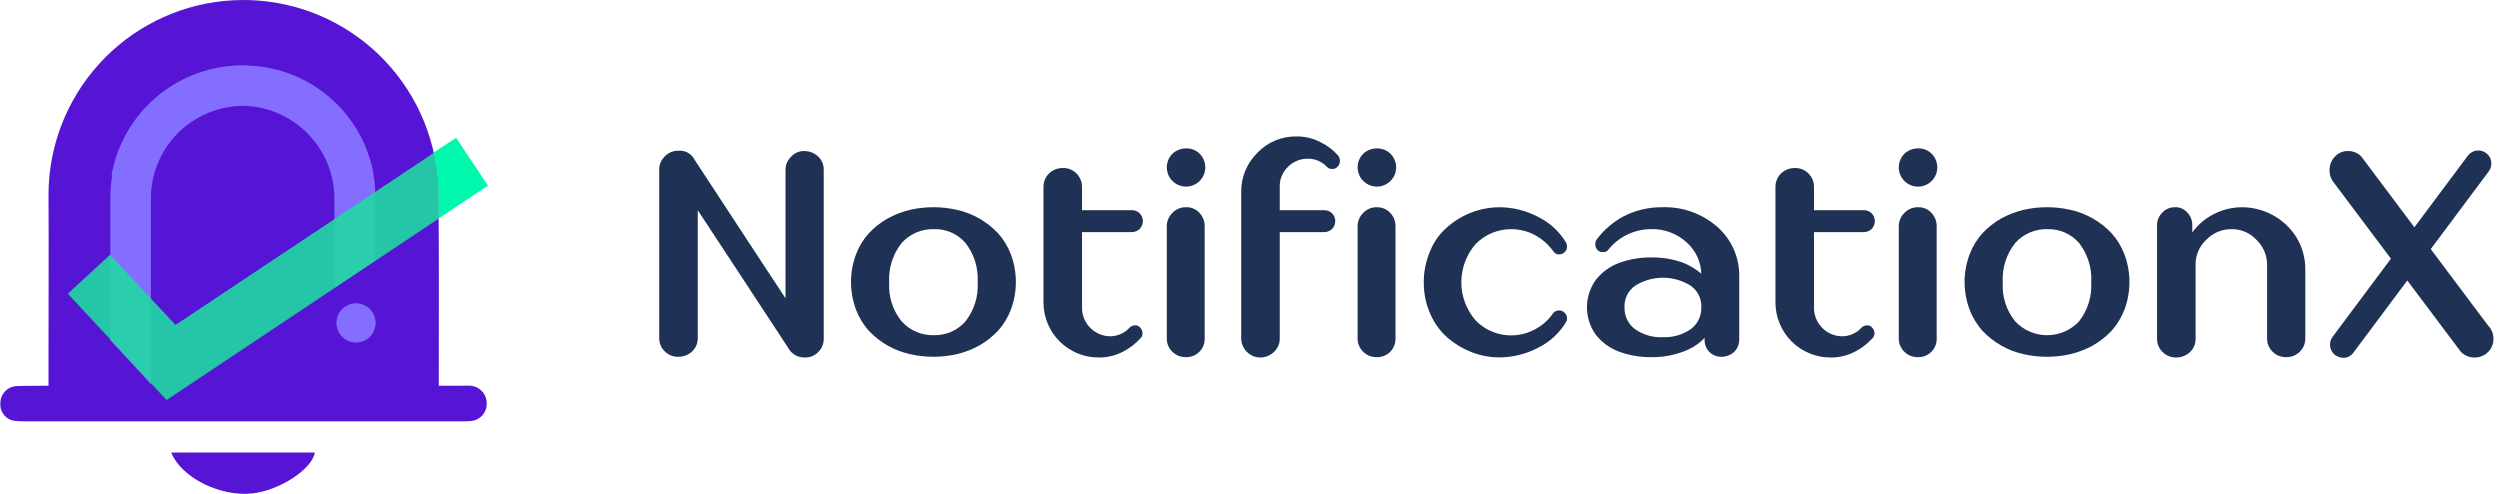 <svg width="162" height="32" viewBox="0 0 162 32" fill="none" xmlns="http://www.w3.org/2000/svg">
<path d="M11.096 29.326H20.401C20.228 30.403 18.118 31.782 16.33 31.976C14.241 32.191 11.742 30.942 11.096 29.326Z" fill="#5614D5"/>
<path d="M30.502 24.996C30.308 24.985 30.114 24.985 29.92 24.996H28.434V24.156C28.434 20.344 28.456 16.51 28.412 12.697C28.413 11.829 28.326 10.963 28.154 10.112C27.529 7.044 25.788 4.317 23.266 2.46C20.745 0.604 17.625 -0.25 14.509 0.064C11.394 0.378 8.506 1.837 6.406 4.159C4.306 6.482 3.143 9.501 3.143 12.632C3.165 16.1 3.143 19.568 3.143 23.057V24.996C2.713 24.996 1.506 24.996 1.075 25.017C0.781 25.032 0.506 25.163 0.308 25.381C0.111 25.6 0.008 25.887 0.023 26.181C0.018 26.321 0.041 26.461 0.09 26.592C0.14 26.724 0.215 26.844 0.311 26.946C0.407 27.048 0.522 27.13 0.65 27.188C0.778 27.245 0.917 27.276 1.057 27.28C1.229 27.298 1.401 27.305 1.574 27.301H29.988C30.161 27.305 30.333 27.298 30.505 27.28C30.785 27.262 31.047 27.139 31.239 26.934C31.431 26.73 31.538 26.461 31.539 26.181C31.552 25.888 31.451 25.601 31.258 25.381C31.065 25.16 30.794 25.022 30.502 24.996Z" fill="#5614D5"/>
<path d="M23.071 22.196C23.773 22.196 24.342 21.627 24.342 20.925C24.342 20.224 23.773 19.655 23.071 19.655C22.37 19.655 21.801 20.224 21.801 20.925C21.801 21.627 22.37 22.196 23.071 22.196Z" fill="#836EFF"/>
<path d="M24.211 11.424C24.209 11.308 24.195 11.192 24.168 11.079C23.787 9.229 22.805 7.557 21.375 6.322C19.945 5.088 18.148 4.361 16.261 4.254H16.24C16.067 4.254 15.92 4.232 15.744 4.232H15.702C15.537 4.228 15.371 4.236 15.207 4.254H15.185C13.302 4.369 11.508 5.099 10.08 6.333C8.651 7.566 7.668 9.235 7.28 11.082C7.255 11.187 7.241 11.294 7.237 11.401L7.258 11.423C7.189 11.879 7.153 12.34 7.15 12.801V22.046L9.779 24.889V12.805C9.791 11.485 10.239 10.205 11.053 9.165C11.867 8.124 13.002 7.382 14.28 7.052C14.496 6.987 14.711 6.966 14.927 6.922C14.964 6.926 15.002 6.918 15.035 6.901C15.121 6.901 15.207 6.879 15.293 6.879C15.422 6.879 15.533 6.858 15.659 6.858H15.788C15.911 6.854 16.033 6.861 16.154 6.879C16.241 6.879 16.327 6.901 16.413 6.901C16.45 6.898 16.487 6.905 16.52 6.922C16.739 6.945 16.956 6.988 17.167 7.052C18.444 7.386 19.576 8.129 20.389 9.169C21.202 10.208 21.652 11.486 21.669 12.805V18.642L24.297 16.877V12.805C24.333 12.343 24.305 11.878 24.211 11.424Z" fill="#836EFF"/>
<path d="M28.413 12.697V14.162L31.622 12.029L29.555 8.928L28.111 9.876C28.136 9.945 28.151 10.018 28.154 10.092C28.326 10.95 28.412 11.822 28.413 12.697Z" fill="#00F9AC"/>
<path opacity="0.9" d="M7.13 16.511L4.395 19.03L10.792 25.923L28.433 14.162V12.694C28.434 11.826 28.347 10.96 28.175 10.109C28.15 10.04 28.136 9.967 28.132 9.893L11.374 21.055L7.13 16.511Z" fill="#21D8A3"/>
<path d="M52.129 9.789C51.962 9.782 51.796 9.813 51.643 9.88C51.49 9.948 51.354 10.049 51.246 10.176C51.031 10.387 50.907 10.674 50.902 10.975V19.331C50.902 19.331 46.421 12.525 45.021 10.37C44.928 10.175 44.776 10.012 44.588 9.904C44.399 9.796 44.182 9.749 43.966 9.767C43.796 9.762 43.627 9.795 43.471 9.862C43.315 9.928 43.175 10.028 43.061 10.155C42.846 10.366 42.722 10.653 42.717 10.954V21.913C42.715 22.074 42.747 22.234 42.81 22.382C42.873 22.53 42.966 22.664 43.083 22.775C43.199 22.889 43.337 22.979 43.489 23.038C43.641 23.097 43.803 23.125 43.966 23.119C44.293 23.12 44.609 22.997 44.849 22.775C44.966 22.664 45.059 22.53 45.121 22.382C45.184 22.234 45.216 22.074 45.215 21.913V13.623C45.215 13.623 49.652 20.364 51.074 22.54C51.177 22.735 51.333 22.896 51.523 23.006C51.713 23.117 51.931 23.172 52.151 23.165C52.31 23.171 52.469 23.143 52.618 23.084C52.766 23.024 52.9 22.935 53.012 22.821C53.129 22.71 53.222 22.576 53.285 22.428C53.348 22.28 53.38 22.12 53.378 21.959V10.974C53.376 10.666 53.252 10.372 53.034 10.156C52.791 9.921 52.467 9.79 52.129 9.789Z" fill="#1F3155"/>
<path d="M64.666 15.107C64.312 14.734 63.906 14.414 63.459 14.16C63.009 13.902 62.523 13.713 62.016 13.6C61.009 13.37 59.964 13.37 58.957 13.6C58.454 13.723 57.968 13.911 57.514 14.16C57.067 14.414 56.661 14.734 56.307 15.107C55.944 15.511 55.66 15.978 55.468 16.486C55.037 17.639 55.037 18.909 55.468 20.062C55.66 20.569 55.944 21.037 56.307 21.44C56.661 21.814 57.067 22.133 57.514 22.388C57.964 22.646 58.451 22.834 58.957 22.947C59.964 23.177 61.009 23.177 62.016 22.947C62.52 22.825 63.005 22.637 63.459 22.388C63.906 22.133 64.312 21.814 64.666 21.44C65.029 21.037 65.314 20.569 65.506 20.062C65.936 18.909 65.936 17.639 65.506 16.486C65.314 15.978 65.029 15.511 64.666 15.107ZM63.352 18.296C63.407 19.212 63.122 20.117 62.553 20.838C62.296 21.124 61.98 21.352 61.627 21.504C61.274 21.657 60.891 21.73 60.507 21.721C60.119 21.73 59.733 21.657 59.376 21.504C59.02 21.352 58.7 21.125 58.439 20.838C57.854 20.125 57.561 19.216 57.62 18.296C57.565 17.369 57.857 16.455 58.439 15.732C58.7 15.445 59.02 15.218 59.376 15.065C59.733 14.913 60.119 14.839 60.507 14.849C60.892 14.835 61.276 14.906 61.63 15.059C61.984 15.212 62.299 15.442 62.553 15.732C63.126 16.46 63.41 17.373 63.351 18.297L63.352 18.296Z" fill="#1F3155"/>
<path d="M73.324 15.043C73.515 15.044 73.699 14.975 73.841 14.848C73.977 14.71 74.054 14.525 74.057 14.332C74.059 14.236 74.041 14.141 74.004 14.052C73.968 13.964 73.913 13.884 73.845 13.817C73.776 13.751 73.694 13.699 73.605 13.665C73.515 13.631 73.42 13.616 73.324 13.62H70.115V12.116C70.117 11.951 70.085 11.789 70.022 11.637C69.959 11.485 69.867 11.348 69.749 11.233C69.633 11.118 69.495 11.029 69.343 10.97C69.191 10.91 69.029 10.883 68.866 10.888C68.539 10.887 68.223 11.01 67.983 11.233C67.866 11.348 67.773 11.485 67.71 11.637C67.647 11.789 67.616 11.951 67.617 12.116V19.633C67.626 20.575 68.007 21.475 68.677 22.137C69.347 22.798 70.251 23.168 71.193 23.166C71.749 23.173 72.297 23.04 72.787 22.779C73.209 22.561 73.588 22.269 73.906 21.917C73.948 21.875 73.981 21.826 74.003 21.771C74.026 21.716 74.037 21.657 74.035 21.598C74.035 21.471 73.989 21.349 73.906 21.253C73.865 21.195 73.81 21.148 73.746 21.118C73.682 21.087 73.611 21.075 73.54 21.081C73.411 21.087 73.288 21.141 73.196 21.232C73.035 21.409 72.839 21.551 72.62 21.647C72.401 21.743 72.164 21.792 71.925 21.791C71.44 21.783 70.978 21.584 70.639 21.237C70.3 20.89 70.112 20.424 70.116 19.939V15.043H73.324Z" fill="#1F3155"/>
<path d="M76.856 9.616C76.529 9.615 76.214 9.738 75.973 9.961C75.799 10.135 75.68 10.358 75.632 10.6C75.583 10.842 75.608 11.094 75.702 11.322C75.797 11.55 75.957 11.745 76.162 11.882C76.368 12.02 76.609 12.093 76.856 12.093C77.103 12.093 77.345 12.02 77.55 11.882C77.756 11.745 77.916 11.55 78.01 11.322C78.105 11.094 78.129 10.842 78.081 10.6C78.033 10.358 77.914 10.135 77.739 9.961C77.623 9.846 77.485 9.757 77.333 9.697C77.182 9.638 77.019 9.611 76.856 9.616Z" fill="#1F3155"/>
<path d="M76.856 13.429C76.687 13.425 76.518 13.457 76.362 13.524C76.205 13.591 76.066 13.691 75.952 13.817C75.737 14.036 75.613 14.328 75.608 14.635V21.937C75.606 22.098 75.638 22.258 75.701 22.406C75.764 22.554 75.856 22.688 75.973 22.799C76.09 22.913 76.228 23.003 76.379 23.062C76.531 23.121 76.694 23.148 76.856 23.143C77.016 23.147 77.175 23.118 77.323 23.059C77.471 23 77.606 22.911 77.718 22.798C77.831 22.685 77.92 22.551 77.979 22.403C78.038 22.255 78.067 22.096 78.063 21.936V14.636C78.061 14.333 77.947 14.042 77.743 13.818C77.635 13.69 77.499 13.588 77.345 13.521C77.191 13.453 77.024 13.422 76.856 13.429Z" fill="#1F3155"/>
<path d="M83.47 10.801C83.637 10.635 83.835 10.504 84.053 10.415C84.272 10.326 84.505 10.282 84.741 10.284C84.98 10.28 85.218 10.328 85.438 10.424C85.657 10.521 85.853 10.664 86.011 10.844C86.102 10.916 86.215 10.955 86.331 10.951C86.401 10.952 86.471 10.937 86.534 10.908C86.597 10.878 86.653 10.834 86.697 10.779C86.78 10.683 86.826 10.561 86.826 10.434C86.83 10.311 86.792 10.189 86.719 10.09C86.406 9.732 86.026 9.439 85.6 9.229C85.11 8.967 84.561 8.834 84.006 8.841C83.53 8.833 83.058 8.925 82.621 9.11C82.183 9.296 81.789 9.571 81.464 9.918C81.134 10.245 80.872 10.634 80.695 11.063C80.517 11.492 80.427 11.953 80.43 12.417V21.959C80.44 22.275 80.571 22.576 80.796 22.799C80.911 22.916 81.048 23.009 81.2 23.072C81.352 23.134 81.514 23.166 81.679 23.165C82.01 23.163 82.327 23.032 82.562 22.799C82.677 22.691 82.768 22.561 82.831 22.416C82.894 22.272 82.927 22.116 82.928 21.959V15.044H85.792C85.983 15.046 86.167 14.976 86.309 14.85C86.445 14.712 86.522 14.527 86.525 14.333C86.527 14.237 86.509 14.142 86.472 14.054C86.436 13.966 86.381 13.886 86.313 13.819C86.244 13.752 86.162 13.7 86.073 13.666C85.983 13.633 85.888 13.617 85.792 13.622H82.928V12.136C82.916 11.887 82.959 11.639 83.053 11.409C83.146 11.179 83.289 10.971 83.47 10.801Z" fill="#1F3155"/>
<path d="M89.222 13.429C89.052 13.425 88.883 13.457 88.727 13.524C88.571 13.591 88.431 13.691 88.317 13.817C88.102 14.036 87.978 14.328 87.973 14.635V21.937C87.971 22.098 88.003 22.258 88.066 22.406C88.129 22.554 88.222 22.688 88.339 22.799C88.455 22.913 88.593 23.003 88.745 23.062C88.897 23.121 89.059 23.148 89.222 23.143C89.381 23.147 89.54 23.118 89.688 23.059C89.836 23 89.971 22.911 90.084 22.798C90.197 22.685 90.285 22.551 90.344 22.403C90.404 22.255 90.432 22.096 90.428 21.936V14.636C90.426 14.333 90.312 14.042 90.109 13.818C89.998 13.693 89.861 13.594 89.708 13.527C89.555 13.46 89.389 13.426 89.222 13.429Z" fill="#1F3155"/>
<path d="M89.222 9.616C88.894 9.615 88.579 9.738 88.339 9.961C88.164 10.135 88.045 10.358 87.997 10.6C87.948 10.842 87.973 11.094 88.068 11.322C88.162 11.55 88.322 11.745 88.528 11.882C88.733 12.02 88.975 12.093 89.222 12.093C89.469 12.093 89.71 12.02 89.915 11.882C90.121 11.745 90.281 11.55 90.376 11.322C90.47 11.094 90.495 10.842 90.447 10.6C90.398 10.358 90.279 10.135 90.105 9.961C89.987 9.848 89.849 9.76 89.697 9.7C89.546 9.641 89.384 9.613 89.222 9.616Z" fill="#1F3155"/>
<path d="M97.946 14.851C98.48 14.854 99.005 14.987 99.475 15.239C99.954 15.502 100.367 15.87 100.682 16.316C100.721 16.37 100.773 16.414 100.833 16.444C100.893 16.474 100.959 16.489 101.027 16.488C101.095 16.489 101.162 16.476 101.225 16.45C101.288 16.424 101.345 16.386 101.393 16.337C101.443 16.291 101.482 16.234 101.508 16.171C101.534 16.108 101.546 16.04 101.544 15.971C101.542 15.881 101.52 15.793 101.479 15.713C101.047 14.999 100.419 14.423 99.67 14.054C98.899 13.649 98.042 13.434 97.171 13.429C96.568 13.431 95.97 13.539 95.405 13.749C94.829 13.96 94.296 14.274 93.832 14.675C93.333 15.093 92.941 15.625 92.691 16.226C92.404 16.878 92.257 17.582 92.26 18.294C92.255 19.006 92.401 19.711 92.691 20.362C92.952 20.957 93.342 21.487 93.832 21.913C94.302 22.307 94.833 22.62 95.405 22.839C95.97 23.051 96.568 23.159 97.171 23.159C98.042 23.154 98.899 22.94 99.67 22.534C100.419 22.165 101.047 21.59 101.479 20.875C101.523 20.803 101.546 20.72 101.544 20.635C101.544 20.567 101.531 20.5 101.505 20.437C101.479 20.374 101.441 20.317 101.393 20.27C101.346 20.219 101.289 20.18 101.226 20.154C101.163 20.128 101.095 20.116 101.027 20.118C100.958 20.116 100.891 20.129 100.827 20.155C100.764 20.181 100.708 20.22 100.661 20.27C100.356 20.725 99.941 21.096 99.454 21.347C98.843 21.677 98.142 21.801 97.455 21.7C96.768 21.6 96.132 21.279 95.642 20.787C95.031 20.098 94.694 19.209 94.694 18.289C94.694 17.368 95.031 16.479 95.642 15.79C95.944 15.489 96.304 15.25 96.7 15.089C97.095 14.928 97.519 14.847 97.946 14.851Z" fill="#1F3155"/>
<path d="M107.726 13.429C106.841 13.417 105.968 13.624 105.184 14.033C104.517 14.392 103.936 14.891 103.482 15.497C103.409 15.588 103.371 15.701 103.374 15.817C103.37 15.951 103.417 16.081 103.503 16.183C103.548 16.235 103.605 16.275 103.668 16.302C103.732 16.328 103.801 16.339 103.869 16.334C103.94 16.343 104.013 16.332 104.078 16.302C104.143 16.271 104.197 16.222 104.235 16.161C104.569 15.752 104.989 15.421 105.466 15.194C105.943 14.967 106.464 14.849 106.992 14.848C107.843 14.823 108.67 15.132 109.297 15.709C109.584 15.964 109.817 16.276 109.98 16.624C110.142 16.972 110.233 17.35 110.244 17.734C109.874 17.419 109.451 17.171 108.995 17.001C108.372 16.784 107.717 16.676 107.057 16.682C106.338 16.668 105.623 16.785 104.946 17.026C104.344 17.244 103.815 17.624 103.416 18.125C103.038 18.644 102.834 19.27 102.834 19.913C102.834 20.555 103.038 21.181 103.416 21.701C103.815 22.201 104.344 22.582 104.946 22.799C105.623 23.041 106.338 23.157 107.057 23.144C107.772 23.148 108.481 23.017 109.146 22.756C109.644 22.573 110.093 22.278 110.46 21.895V22.003C110.453 22.15 110.477 22.297 110.529 22.434C110.582 22.572 110.662 22.697 110.765 22.802C110.868 22.907 110.992 22.989 111.129 23.044C111.265 23.099 111.412 23.126 111.559 23.121C111.853 23.12 112.136 23.013 112.358 22.82C112.469 22.715 112.557 22.588 112.616 22.447C112.675 22.306 112.705 22.155 112.702 22.002V17.91C112.713 17.304 112.591 16.703 112.345 16.148C112.1 15.594 111.736 15.1 111.281 14.701C110.3 13.841 109.029 13.386 107.726 13.429ZM105.27 19.913C105.256 19.64 105.313 19.369 105.433 19.124C105.554 18.879 105.735 18.669 105.96 18.513C106.499 18.175 107.122 17.997 107.758 17.997C108.393 17.997 109.017 18.175 109.555 18.513C109.78 18.669 109.961 18.879 110.082 19.124C110.202 19.369 110.259 19.64 110.245 19.913C110.254 20.188 110.196 20.461 110.076 20.709C109.956 20.957 109.777 21.171 109.555 21.335C109.024 21.697 108.389 21.878 107.746 21.852C107.11 21.881 106.481 21.7 105.959 21.335C105.736 21.173 105.556 20.958 105.436 20.71C105.316 20.462 105.259 20.188 105.27 19.913Z" fill="#1F3155"/>
<path d="M120.757 15.043C120.947 15.044 121.131 14.975 121.274 14.848C121.409 14.71 121.486 14.525 121.489 14.332C121.49 14.236 121.473 14.141 121.436 14.052C121.4 13.964 121.345 13.884 121.277 13.817C121.208 13.751 121.127 13.699 121.037 13.665C120.948 13.631 120.852 13.616 120.757 13.62H117.547V12.116C117.548 11.951 117.517 11.789 117.454 11.637C117.391 11.485 117.298 11.348 117.181 11.233C117.065 11.118 116.927 11.029 116.775 10.97C116.623 10.91 116.461 10.883 116.298 10.888C115.971 10.887 115.655 11.01 115.415 11.233C115.298 11.348 115.205 11.485 115.142 11.637C115.079 11.789 115.047 11.951 115.049 12.116V19.633C115.058 20.575 115.439 21.475 116.109 22.137C116.779 22.798 117.683 23.168 118.625 23.166C119.18 23.173 119.729 23.04 120.219 22.779C120.641 22.561 121.02 22.269 121.338 21.917C121.38 21.875 121.413 21.826 121.435 21.771C121.457 21.716 121.468 21.657 121.467 21.598C121.467 21.471 121.421 21.349 121.338 21.253C121.297 21.195 121.242 21.148 121.178 21.118C121.113 21.087 121.042 21.075 120.972 21.081C120.842 21.087 120.72 21.141 120.627 21.232C120.467 21.409 120.27 21.551 120.051 21.647C119.832 21.744 119.595 21.793 119.356 21.791C118.871 21.783 118.409 21.584 118.07 21.237C117.731 20.89 117.543 20.424 117.547 19.939V15.043H120.757Z" fill="#1F3155"/>
<path d="M124.29 13.429C124.12 13.425 123.951 13.457 123.795 13.524C123.639 13.591 123.499 13.691 123.385 13.817C123.17 14.036 123.047 14.328 123.041 14.635V21.937C123.04 22.098 123.071 22.258 123.134 22.406C123.197 22.554 123.29 22.688 123.407 22.799C123.523 22.913 123.661 23.003 123.813 23.062C123.965 23.121 124.127 23.148 124.29 23.143C124.45 23.147 124.608 23.118 124.756 23.059C124.905 23 125.039 22.911 125.152 22.798C125.265 22.685 125.354 22.551 125.413 22.403C125.472 22.255 125.501 22.096 125.497 21.936V14.636C125.494 14.333 125.38 14.042 125.177 13.818C125.069 13.69 124.932 13.588 124.779 13.521C124.625 13.453 124.458 13.422 124.29 13.429Z" fill="#1F3155"/>
<path d="M124.289 9.616C123.962 9.615 123.646 9.738 123.406 9.961C123.231 10.135 123.112 10.358 123.063 10.601C123.015 10.843 123.039 11.094 123.134 11.323C123.229 11.551 123.389 11.747 123.594 11.884C123.8 12.021 124.042 12.095 124.289 12.095C124.536 12.095 124.778 12.021 124.983 11.884C125.189 11.747 125.349 11.551 125.444 11.323C125.538 11.094 125.563 10.843 125.514 10.601C125.466 10.358 125.347 10.135 125.172 9.961C125.056 9.846 124.918 9.757 124.766 9.697C124.614 9.638 124.452 9.611 124.289 9.616Z" fill="#1F3155"/>
<path d="M136.825 15.107C136.472 14.734 136.065 14.414 135.619 14.16C135.168 13.902 134.682 13.713 134.175 13.6C133.169 13.37 132.123 13.37 131.117 13.6C130.613 13.723 130.128 13.911 129.673 14.16C129.227 14.414 128.821 14.734 128.468 15.107C128.105 15.511 127.82 15.978 127.628 16.486C127.197 17.639 127.197 18.909 127.628 20.062C127.82 20.569 128.105 21.037 128.468 21.44C128.821 21.814 129.227 22.133 129.673 22.388C130.124 22.646 130.61 22.834 131.117 22.947C132.123 23.177 133.169 23.177 134.175 22.947C134.679 22.825 135.164 22.637 135.619 22.388C136.065 22.133 136.472 21.814 136.825 21.44C137.188 21.037 137.473 20.569 137.665 20.062C138.096 18.909 138.096 17.639 137.665 16.486C137.473 15.978 137.188 15.511 136.825 15.107ZM135.511 18.296C135.565 19.212 135.281 20.117 134.712 20.838C134.446 21.117 134.127 21.339 133.774 21.491C133.42 21.642 133.039 21.721 132.654 21.721C132.27 21.721 131.889 21.642 131.535 21.491C131.181 21.339 130.862 21.117 130.597 20.838C130.012 20.125 129.72 19.216 129.779 18.296C129.724 17.369 130.015 16.455 130.597 15.732C130.858 15.445 131.178 15.218 131.535 15.065C131.892 14.913 132.277 14.839 132.665 14.849C133.05 14.837 133.433 14.91 133.787 15.063C134.14 15.215 134.456 15.444 134.712 15.732C135.284 16.46 135.569 17.373 135.511 18.297V18.296Z" fill="#1F3155"/>
<path d="M147.251 13.925C146.648 13.602 145.974 13.432 145.29 13.429C144.57 13.428 143.863 13.622 143.244 13.989C142.777 14.259 142.373 14.627 142.059 15.066V14.548C142.055 14.258 141.941 13.981 141.739 13.773C141.64 13.66 141.517 13.57 141.378 13.511C141.24 13.451 141.09 13.423 140.94 13.429C140.787 13.425 140.635 13.454 140.494 13.514C140.353 13.573 140.226 13.661 140.122 13.773C139.91 13.976 139.786 14.255 139.777 14.548V21.958C139.776 22.119 139.808 22.279 139.871 22.427C139.934 22.575 140.026 22.709 140.143 22.819C140.259 22.934 140.398 23.023 140.549 23.082C140.701 23.142 140.863 23.169 141.026 23.164C141.354 23.165 141.669 23.042 141.909 22.819C142.026 22.709 142.119 22.575 142.182 22.427C142.245 22.279 142.277 22.119 142.275 21.958V17.177C142.267 16.871 142.324 16.566 142.443 16.284C142.562 16.002 142.74 15.748 142.965 15.54C143.173 15.321 143.424 15.147 143.702 15.028C143.979 14.909 144.279 14.849 144.581 14.85C144.887 14.842 145.191 14.899 145.474 15.018C145.756 15.137 146.01 15.315 146.218 15.54C146.439 15.751 146.614 16.005 146.733 16.287C146.851 16.568 146.911 16.871 146.908 17.177V21.937C146.906 22.098 146.938 22.258 147.001 22.406C147.064 22.554 147.157 22.688 147.273 22.799C147.387 22.911 147.521 22.999 147.669 23.058C147.817 23.118 147.976 23.146 148.135 23.143C148.298 23.149 148.46 23.121 148.612 23.062C148.764 23.003 148.902 22.913 149.018 22.799C149.135 22.688 149.228 22.554 149.291 22.406C149.354 22.258 149.385 22.098 149.384 21.937V17.478C149.393 16.734 149.192 16.002 148.802 15.367C148.419 14.76 147.885 14.262 147.251 13.925Z" fill="#1F3155"/>
<path d="M161.23 21.097L153.024 10.155C152.911 10.034 152.774 9.939 152.622 9.876C152.47 9.813 152.305 9.783 152.141 9.789C151.993 9.784 151.845 9.81 151.708 9.865C151.57 9.92 151.445 10.003 151.342 10.108C151.215 10.227 151.115 10.371 151.048 10.531C150.982 10.692 150.95 10.864 150.956 11.038C150.948 11.329 151.048 11.614 151.235 11.837L159.466 22.801C159.581 22.918 159.718 23.011 159.87 23.074C160.022 23.137 160.185 23.169 160.349 23.167C160.659 23.172 160.96 23.058 161.189 22.847C161.313 22.736 161.412 22.6 161.478 22.448C161.545 22.296 161.579 22.131 161.576 21.964C161.579 21.804 161.55 21.645 161.491 21.496C161.431 21.347 161.343 21.212 161.23 21.097Z" fill="#1F3155"/>
<path d="M151.839 23.187C151.654 23.179 151.474 23.119 151.322 23.014C151.143 22.879 151.026 22.679 150.993 22.457C150.961 22.235 151.017 22.01 151.149 21.829L159.916 10.09C159.982 10.001 160.066 9.926 160.161 9.869C160.257 9.812 160.363 9.774 160.473 9.758C160.583 9.742 160.695 9.748 160.803 9.775C160.911 9.802 161.012 9.851 161.101 9.917C161.19 9.984 161.266 10.067 161.323 10.162C161.38 10.258 161.417 10.364 161.433 10.474C161.449 10.584 161.443 10.696 161.416 10.804C161.389 10.912 161.341 11.013 161.274 11.102L152.507 22.843C152.434 22.952 152.334 23.041 152.217 23.101C152.101 23.162 151.97 23.191 151.839 23.187Z" fill="#1F3155"/>
</svg>
